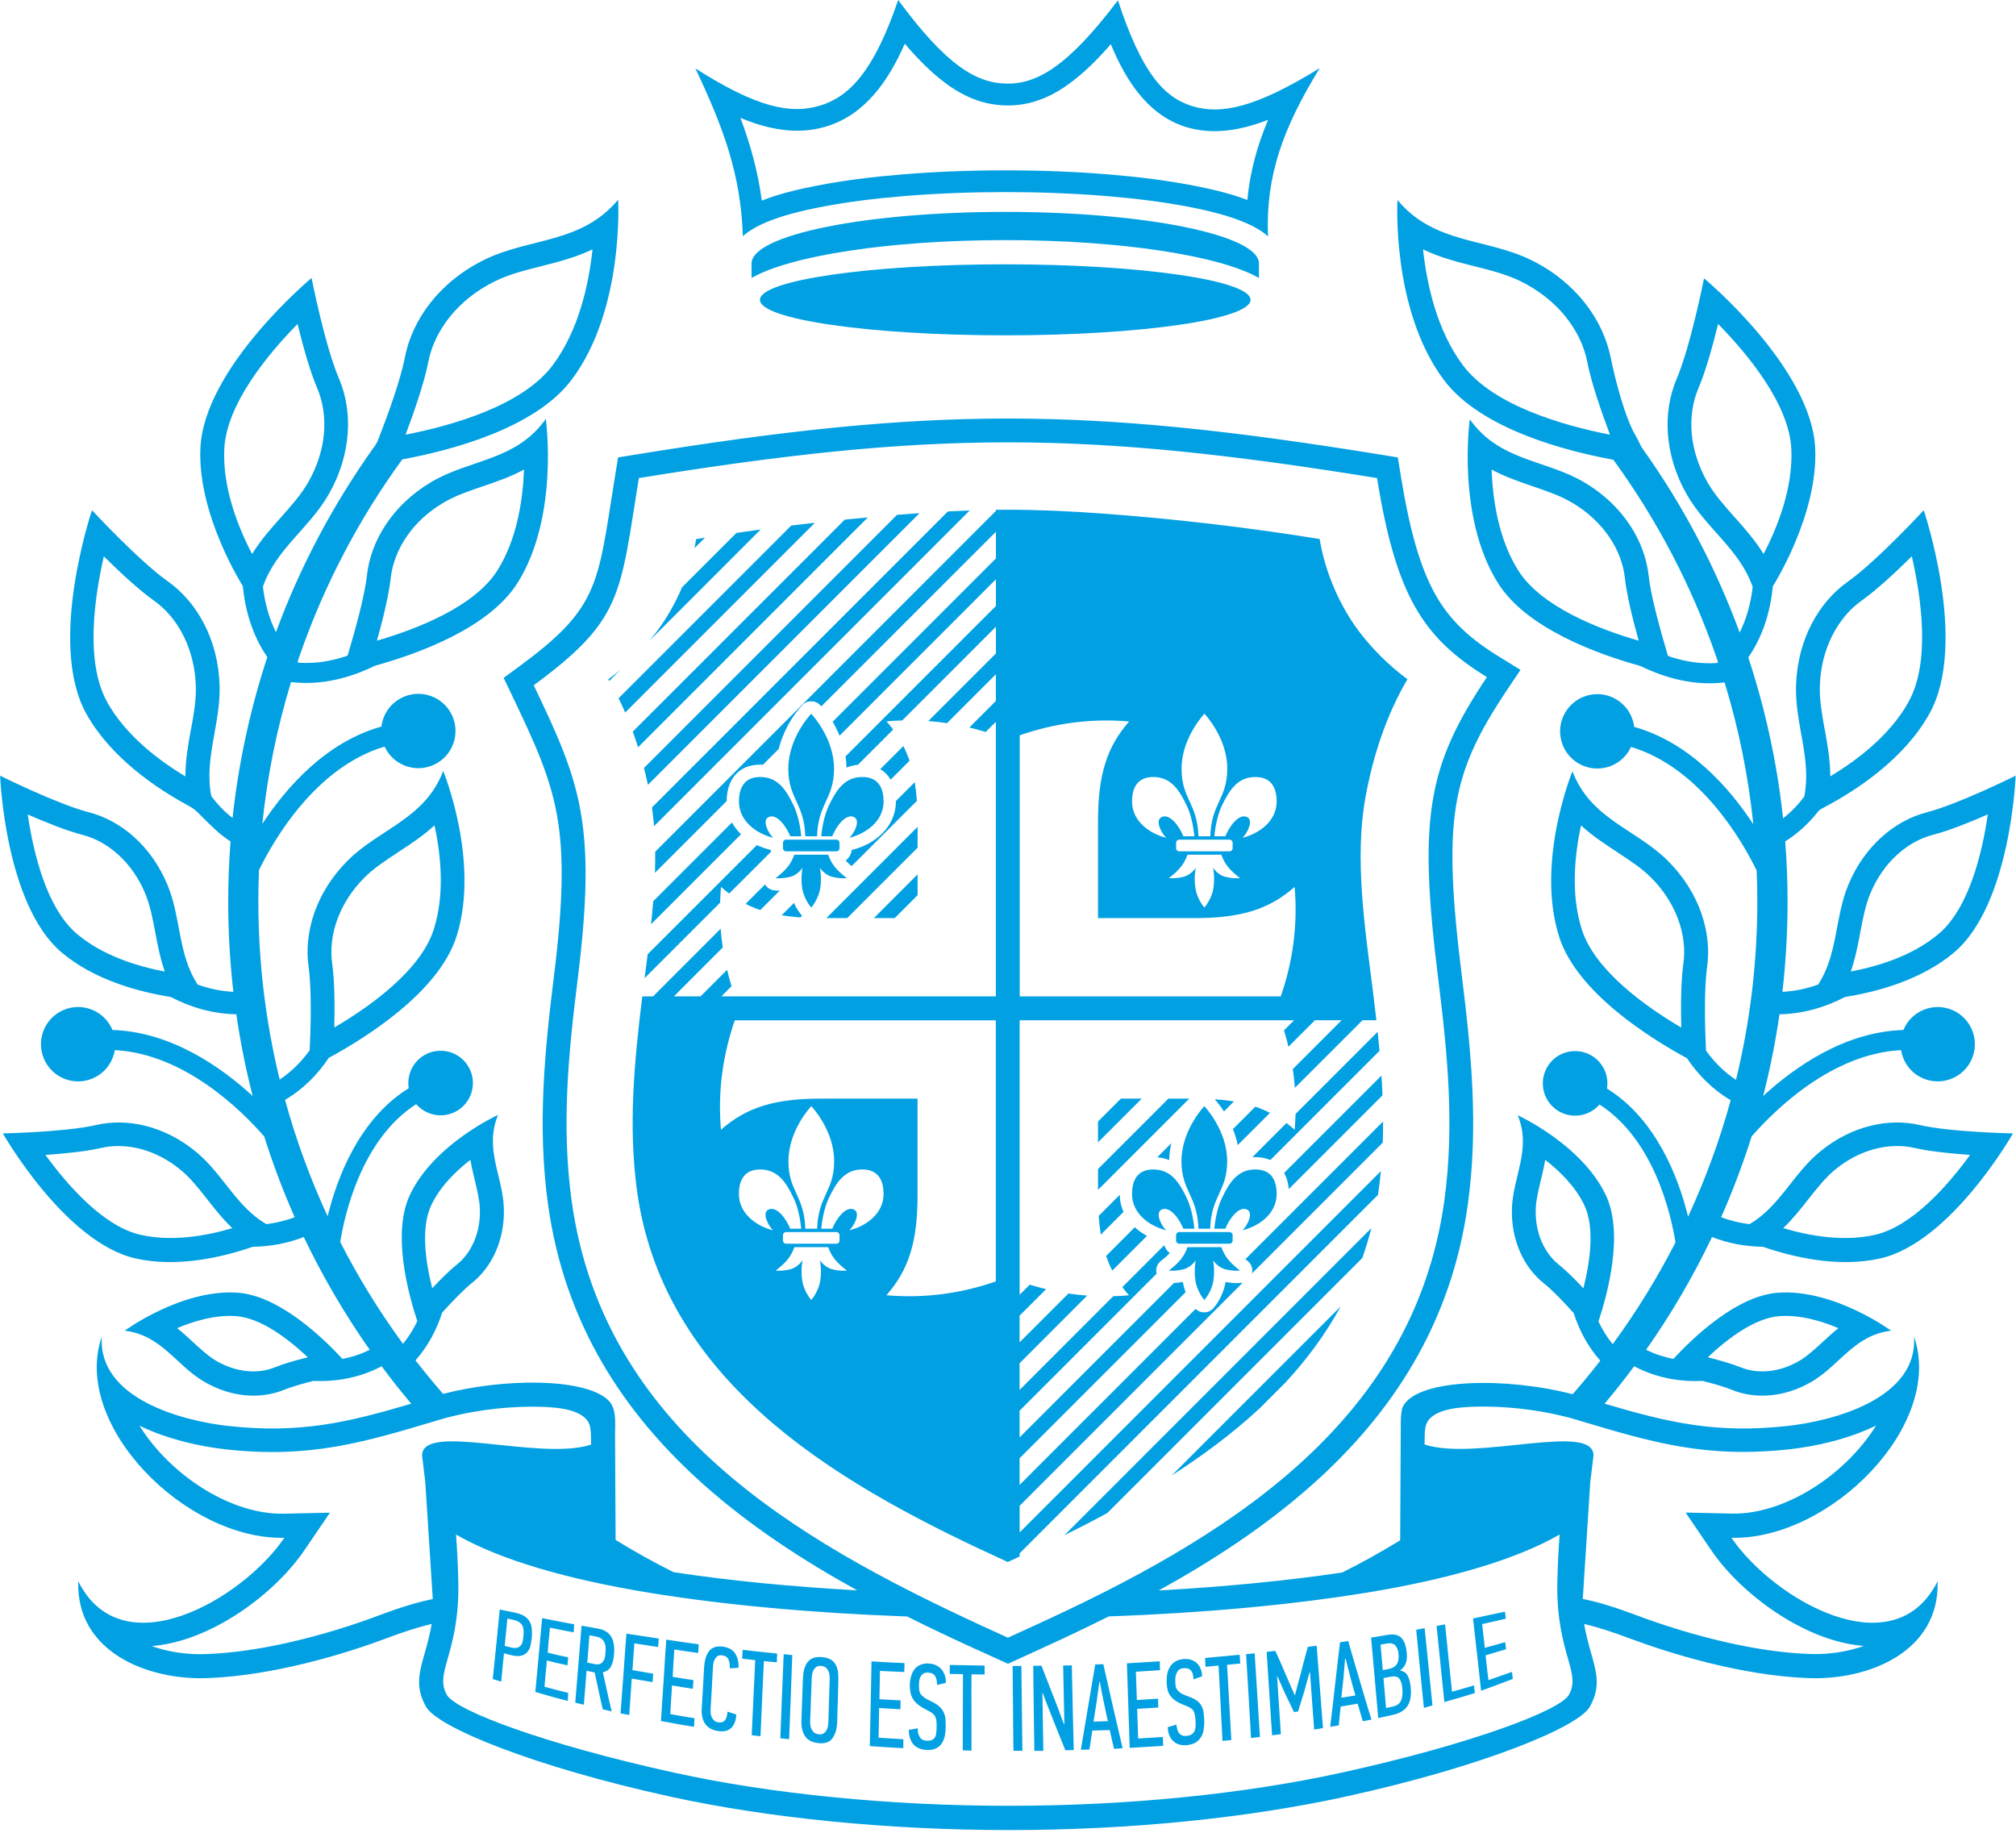 <svg width="430" height="391" viewBox="0 0 430 391" fill="none" xmlns="http://www.w3.org/2000/svg">
<path d="M50.242 280.706C45.873 280.429 41.432 281.729 37.785 283.282C38.989 284.245 40.108 285.28 41.239 286.316C42.792 287.748 44.356 289.193 45.981 290.168C48.16 291.468 50.398 292.191 52.541 292.419C54.731 292.66 56.813 292.371 58.583 291.649C60.508 290.866 63.108 290.12 65.648 289.494C61.435 285.509 55.562 281.043 50.242 280.706ZM47.835 95.828C47.474 104.002 50.687 112.249 53.769 118.172C55.562 115.234 57.8 112.73 60.051 110.202C62.121 107.867 64.216 105.519 65.708 102.919C67.706 99.427 68.789 95.876 69.09 92.517C69.403 88.978 68.873 85.631 67.646 82.766C66.093 79.142 64.601 73.713 63.469 69.102C57.139 75.543 48.256 86.233 47.835 95.828ZM117.907 77.878C123.48 70.414 125.598 60.542 126.381 53.187C122.782 54.92 119.015 55.871 115.223 56.835C111.926 57.665 108.592 58.508 105.619 59.965C101.671 61.891 98.482 64.479 96.099 67.392C93.607 70.438 92.006 73.833 91.356 77.18C90.502 81.574 88.371 87.75 86.506 92.71C96.171 90.832 111.408 86.594 117.907 77.878ZM106.124 121.615C110.289 114.969 111.528 106.602 111.769 100.15C108.893 101.715 105.86 102.75 102.802 103.785C99.938 104.761 97.037 105.748 94.546 107.241C91.224 109.215 88.612 111.695 86.759 114.404C84.821 117.221 83.677 120.29 83.341 123.264C82.931 127.02 81.631 132.245 80.392 136.651C88.793 134.207 101.226 129.44 106.124 121.615ZM30.022 263.382C36.738 264.887 44.007 263.599 49.556 261.949C47.522 260.023 45.825 257.856 44.104 255.677C42.383 253.486 40.649 251.283 38.639 249.61C35.955 247.371 33.055 245.89 30.166 245.107C27.157 244.289 24.208 244.229 21.585 244.843C18.371 245.589 13.773 246.046 9.693 246.335C14.411 252.8 22.066 261.6 30.022 263.382ZM16.409 199.192C21.898 203.827 29.264 206.102 35.149 207.222C34.174 204.441 33.633 201.6 33.091 198.734C32.561 195.941 32.032 193.124 30.985 190.596C29.601 187.262 27.639 184.517 25.388 182.434C23.017 180.243 20.345 178.774 17.673 178.088C14.315 177.221 9.802 175.416 5.914 173.718C7.118 181.868 9.922 193.702 16.409 199.192ZM22.8 149.653C26.76 156.816 33.813 162.161 39.542 165.592C39.542 162.149 40.132 158.838 40.734 155.504H40.758C41.311 152.434 41.865 149.328 41.769 146.318C41.648 142.357 40.697 138.77 39.181 135.7C37.592 132.486 35.39 129.909 32.886 128.14C29.637 125.84 25.52 122 22.15 118.665C20.128 127.465 18.154 141.226 22.812 149.641V149.653H22.8ZM92.512 198.253C94.907 190.765 94.04 182.338 92.68 176.029C90.273 178.257 87.601 180.014 84.893 181.772L84.905 181.784C82.342 183.457 79.766 185.143 77.756 187.153C75.024 189.886 73.122 192.932 71.979 196.026C70.787 199.252 70.426 202.515 70.847 205.476C71.377 209.22 71.413 214.577 71.305 219.152C78.863 214.722 89.707 207.029 92.512 198.253ZM90.032 310.429C90.032 303.23 115.115 311.693 126.068 308.118V308.021C126.044 305.144 126.092 303.724 124.9 302.544C122.77 300.425 118.244 300.028 113.49 300.028C107.027 300.028 99.721 301.015 93.595 302.857C85.495 305.289 78.743 307.311 71.678 308.527C64.492 309.755 57.163 310.116 48.172 309.129C42.984 308.563 35.847 307.058 29.745 304.073C30.792 305.758 32.008 307.395 33.368 308.973C38.11 314.438 44.441 318.929 51.06 321.228C54.226 322.335 57.439 322.913 60.521 322.853L70.378 322.636L64.817 330.799C60.701 336.842 53.431 343.223 45.608 347.135C41.323 349.278 36.81 350.735 32.477 351.072L32.369 351.084C35.318 352.155 38.579 352.709 41.781 352.805C42.527 352.829 43.273 352.829 44.019 352.793C49.7 352.589 55.598 351.662 61.122 350.434C68.825 348.724 75.818 346.425 80.56 344.643C84.953 342.994 88.624 341.814 92.307 341.056L90.719 316.208L90.032 310.429ZM379.663 280.706C374.343 281.043 368.482 285.509 364.257 289.494C366.797 290.132 369.396 290.878 371.322 291.649C373.091 292.371 375.174 292.66 377.364 292.419C379.506 292.191 381.745 291.468 383.924 290.168C385.548 289.193 387.113 287.748 388.666 286.316C389.797 285.28 390.916 284.233 392.12 283.282C388.473 281.729 384.032 280.429 379.663 280.706ZM382.082 95.828C381.661 86.233 372.778 75.543 366.46 69.09C365.328 73.701 363.824 79.142 362.283 82.754C361.056 85.619 360.526 88.966 360.839 92.505C361.14 95.864 362.223 99.415 364.221 102.907C365.701 105.507 367.808 107.854 369.878 110.19C372.128 112.718 374.355 115.234 376.16 118.16C379.242 112.249 382.443 104.002 382.082 95.828ZM312.009 77.878C318.509 86.582 333.746 90.82 343.399 92.71C341.533 87.75 339.403 81.574 338.548 77.18C337.899 73.821 336.298 70.438 333.806 67.392C331.423 64.479 328.234 61.903 324.286 59.965C321.301 58.508 317.979 57.665 314.681 56.835C310.89 55.883 307.135 54.932 303.524 53.187C304.319 60.542 306.437 70.414 312.009 77.878ZM323.793 121.615C328.691 129.44 341.112 134.219 349.525 136.651C348.285 132.233 346.998 127.02 346.576 123.264C346.251 120.278 345.108 117.221 343.158 114.404C341.293 111.695 338.693 109.215 335.371 107.241C332.88 105.76 329.979 104.773 327.114 103.785C324.057 102.738 321.024 101.703 318.148 100.15C318.388 106.602 319.628 114.969 323.793 121.615ZM399.883 263.382C407.839 261.588 415.506 252.8 420.212 246.323C416.132 246.046 411.522 245.577 408.32 244.83C405.696 244.229 402.748 244.289 399.739 245.095C396.85 245.878 393.937 247.359 391.265 249.598C389.255 251.283 387.522 253.486 385.801 255.665C384.092 257.844 382.383 260.011 380.349 261.937C385.897 263.599 393.167 264.899 399.883 263.382ZM413.496 199.192C419.995 193.702 422.799 181.868 423.991 173.706C420.103 175.403 415.602 177.209 412.232 178.076C409.56 178.762 406.888 180.231 404.517 182.422C402.254 184.505 400.304 187.25 398.92 190.584C397.873 193.1 397.344 195.929 396.814 198.722C396.272 201.588 395.731 204.429 394.756 207.21C400.653 206.102 408.019 203.827 413.496 199.192ZM407.117 149.653V149.629C411.775 141.214 409.801 127.465 407.779 118.653C404.409 121.988 400.292 125.816 397.043 128.128C394.539 129.897 392.349 132.474 390.748 135.688C389.219 138.758 388.281 142.345 388.16 146.306C388.064 149.316 388.63 152.422 389.171 155.492H389.195C389.785 158.826 390.387 162.137 390.387 165.58C396.104 162.161 403.157 156.816 407.117 149.653ZM337.393 198.253C340.197 207.029 351.054 214.722 358.6 219.164C358.492 214.589 358.528 209.232 359.058 205.488C359.479 202.527 359.118 199.264 357.926 196.038C356.783 192.944 354.881 189.898 352.149 187.165C350.139 185.155 347.563 183.469 345 181.796L345.012 181.784C342.304 180.014 339.632 178.269 337.225 176.042C335.864 182.338 334.998 190.765 337.393 198.253ZM339.884 310.429L339.186 316.184L337.598 341.032C341.281 341.778 344.952 342.97 349.345 344.619C354.099 346.401 361.08 348.7 368.783 350.41C374.307 351.638 380.204 352.565 385.885 352.769C386.632 352.793 387.378 352.805 388.124 352.781C391.326 352.685 394.587 352.119 397.536 351.06L397.428 351.048C393.083 350.711 388.581 349.254 384.297 347.111C376.461 343.198 369.204 336.818 365.087 330.775L359.527 322.612L369.384 322.829C372.465 322.901 375.667 322.311 378.844 321.204C385.464 318.904 391.807 314.414 396.537 308.948C397.897 307.371 399.125 305.734 400.16 304.049C394.058 307.046 386.933 308.539 381.745 309.105C372.742 310.092 365.424 309.731 358.239 308.503C351.174 307.287 344.422 305.265 336.322 302.833C330.196 300.991 322.89 300.004 316.427 300.004C311.672 300.004 307.147 300.401 305.017 302.52C303.837 303.7 303.885 305.12 303.849 307.997V308.094C314.802 311.705 339.884 303.23 339.884 310.429ZM329.582 247.383C329.329 248.912 328.968 250.404 328.607 251.909C328.113 253.944 327.62 256.002 327.56 257.904C327.488 260.445 327.945 262.768 328.787 264.754C329.654 266.789 330.918 268.462 332.398 269.654C334.011 270.942 335.937 272.857 337.73 274.771C339.15 269.137 340.209 261.817 337.911 257.014C336.021 253.065 332.723 249.815 329.582 247.383ZM209.332 346.714L214.989 349.302L220.645 346.714C260.364 328.559 301.406 304.157 308.062 256.135C310.252 240.256 308.772 224.858 306.798 209.064C302.453 174.308 304.451 163.425 317.149 144.416C303.44 135.989 297.759 126.96 293.715 101.968C230.984 91.807 199.005 91.807 136.262 101.968C132.218 126.96 132.856 132.173 113.839 146.162C123.757 166.88 127.368 175.68 123.191 209.052C121.217 224.834 119.737 240.244 121.927 256.123C128.607 304.542 169.65 328.391 209.332 346.714ZM182.841 339.202C171.226 332.797 160.009 325.466 150.188 316.737C133.193 301.641 120.423 282.451 116.884 256.833C115.741 248.575 115.56 240.448 115.91 232.346C116.271 224.22 117.137 216.359 118.124 208.45C120.146 192.27 120.303 182.169 118.786 173.778C117.282 165.46 114.02 158.357 109.242 148.377L107.424 144.584L110.818 142.092C126.645 130.451 127.428 125.455 130.353 106.807C130.677 104.748 131.014 102.569 131.243 101.197L131.833 97.561L135.468 96.972C167.158 91.831 191.085 89.267 214.989 89.267C238.892 89.267 262.819 91.831 294.509 96.972L298.144 97.561L298.734 101.197C300.648 113.067 302.91 121.049 306.22 126.924C309.374 132.486 313.67 136.326 319.809 140.106L324.31 142.875L321.361 147.281C315.428 156.166 311.997 163.088 310.589 171.684C309.145 180.544 309.723 191.559 311.841 208.474C312.828 216.383 313.694 224.244 314.056 232.37C314.417 240.473 314.224 248.599 313.081 256.857C309.542 282.475 296.772 301.665 279.777 316.762C269.956 325.49 258.751 332.821 247.136 339.226C261.002 338.455 274.301 337.179 286.289 335.397C290.525 333.279 294.642 330.991 298.65 328.523C298.698 319.494 298.746 308.985 298.782 303.254C298.794 302.086 298.89 301.376 298.987 300.871C299.059 300.509 299.023 300.329 299.384 299.739C302.766 294.033 321.229 293.695 335.443 297.367C337.477 295.044 339.439 292.66 341.329 290.216C338.609 287.134 336.803 283.643 335.648 280.044C333.59 277.756 331.146 275.192 329.221 273.651C325.116 270.365 322.288 264.658 322.481 257.796C322.685 250.934 326.717 245.119 323.72 237.872C323.72 237.872 337.321 244.048 342.496 254.871C346.396 263.033 342.893 275.987 340.944 281.849C341.738 283.547 342.737 285.184 343.977 286.701C348.996 279.851 353.473 272.604 357.372 264.983C356.47 259.325 352.919 243.133 341.172 235.573C339.872 237.078 337.935 238.005 335.804 237.956C332.001 237.872 328.98 234.718 329.076 230.914C329.161 227.11 332.314 224.088 336.117 224.184C339.921 224.268 342.942 227.423 342.845 231.227C342.833 231.552 342.809 231.865 342.761 232.178C353.425 238.799 358.095 251.512 360.057 259.494C363.739 251.548 366.797 243.253 369.144 234.658C365.196 232.334 362.151 229.18 359.816 225.701C352.125 221.536 336.394 211.772 332.567 199.83C327.463 183.855 335.383 164.508 335.395 164.508C339.295 174.765 348.984 176.824 355.772 183.626C362.56 190.416 365.136 198.951 364.113 206.235C363.427 211.158 363.655 219.309 363.872 224.076C365.581 226.459 367.687 228.614 370.275 230.324C373.248 218.129 374.824 205.404 374.824 192.294C374.824 190.079 374.776 187.851 374.68 185.648C371.406 178.979 362.488 163.69 347.888 159.308C346.937 161.378 345.096 163.028 342.713 163.654C338.476 164.773 334.143 162.245 333.024 158.008C331.905 153.77 334.432 149.436 338.669 148.316C342.905 147.197 347.238 149.725 348.358 153.963C348.454 154.324 348.526 154.685 348.562 155.034C360.381 158.369 368.819 167.964 373.97 175.801C372.911 165.508 370.853 155.371 367.844 145.548C361.32 146.33 355.17 144.621 349.886 142.044C340.823 139.54 325.574 134.051 319.496 124.347C310.589 110.13 313.502 89.423 313.502 89.423C319.809 98.392 329.714 98.007 337.971 102.907C346.227 107.806 350.837 115.439 351.643 122.758C352.161 127.441 354.243 134.713 355.615 139.372C355.736 139.793 355.651 139.865 356.133 140.034C359.31 141.093 362.716 141.659 366.243 141.418C366.315 141.346 366.387 141.286 366.448 141.214C366.291 140.744 366.135 140.275 365.966 139.805C360.803 124.961 353.461 110.876 344.109 98.055C333.915 96.189 315.765 91.494 307.929 80.984C296.724 65.972 298.072 42.665 298.072 42.665C305.907 52.079 316.884 50.731 326.525 55.438C336.153 60.145 341.931 68.223 343.555 76.277C344.518 81.068 346.673 89.339 348.959 93.071C349.525 93.998 349.766 94.889 350.428 95.804C359.058 107.927 365.978 121.085 371.057 134.917C372.61 131.823 373.452 128.489 373.838 125.202C371.081 117.196 363.956 112.754 359.804 105.507C354.905 96.935 354.64 87.786 357.613 80.828C360.586 73.869 363.463 59.375 363.463 59.363C363.463 59.363 386.415 78.444 387.173 95.671C387.811 109.973 378.074 125.142 378.134 125.046C377.629 130.21 376.136 135.543 372.899 140.226C376.57 151.338 379.061 162.847 380.313 174.537C382.07 173.176 383.575 171.599 384.85 169.89C386.427 161.824 382.84 154.432 383.081 146.258C383.382 136.386 387.944 128.441 394.118 124.071C400.292 119.701 410.318 108.83 410.318 108.83C410.318 108.83 419.911 137.084 411.558 152.181C406.142 161.956 395.827 168.626 389.231 172.117C387.763 172.887 388.112 172.755 387.017 174.031C385.272 176.078 383.201 177.932 380.77 179.461C381.107 183.722 381.276 188.02 381.276 192.318C381.276 198.819 380.903 205.235 380.18 211.544C382.864 211.411 385.416 210.857 387.799 209.991C392.048 203.49 391.302 195.809 394.238 188.718C397.729 180.327 404.252 174.982 410.992 173.249C417.732 171.515 429.925 165.447 429.925 165.447C429.925 165.447 428.914 192.908 416.793 203.153C409.837 209.027 400.353 211.556 393.54 212.639C389.388 214.806 384.706 216.239 379.555 216.335C378.7 222.246 377.533 228.061 376.076 233.755C382.961 227.435 393.588 220.055 405.985 219.682C406.106 219.393 406.238 219.116 406.395 218.827C408.549 215.011 413.375 213.662 417.191 215.805C421.006 217.96 422.354 222.788 420.212 226.604C418.057 230.42 413.231 231.769 409.415 229.626C407.225 228.398 405.853 226.279 405.48 223.98C390.712 224.738 378.592 236.692 373.609 242.387C371.755 248.274 369.577 254.028 367.109 259.614C369.107 260.372 371.129 260.854 373.164 261.095C379.555 257.351 382.359 250.513 388.016 245.782C394.804 240.099 402.856 238.414 409.476 239.955C416.083 241.496 429.359 241.737 429.359 241.737C429.359 241.737 416.132 265.019 401.027 268.414C392.072 270.425 382.407 268.125 376.016 265.922C372.417 265.862 368.746 265.248 365.16 263.84C361.14 272.279 356.422 280.32 351.102 287.893C353.004 288.832 354.953 289.458 356.915 289.843C361.236 285.172 370.576 276.263 379.374 275.71C391.338 274.951 403.361 283.824 403.361 283.824C395.574 284.739 392.457 291.095 386.571 294.61C380.686 298.126 374.319 298.439 369.444 296.452C367.771 295.766 365.473 295.104 363.174 294.538C358.359 294.743 353.34 293.936 348.562 291.408C346.54 294.129 344.434 296.789 342.255 299.39C355.784 303.387 365.918 305.818 381.228 304.145C391.253 303.05 409.115 298.222 408.248 285.076C414.783 303.868 390.411 328.475 369.312 327.994C378.243 341.104 403.903 356.02 413.279 337.263C413.748 352.3 398.571 358.403 385.729 357.922C371.43 357.392 356.061 352.625 347.587 349.447C343.977 348.098 340.907 347.075 337.886 346.377C339.319 354.647 342.4 358.054 339.114 364.001C336.671 368.419 316.065 376.798 287.408 383.107C266.285 387.754 241.046 390.33 215.241 390.33C189.569 390.33 163.945 387.79 142.882 383.179C114.056 376.859 93.306 368.444 90.851 364.001C87.565 358.042 90.646 354.635 92.079 346.377C89.058 347.075 85.976 348.098 82.378 349.447C73.904 352.625 58.547 357.392 44.236 357.922C31.406 358.403 16.217 352.3 16.686 337.263C26.062 356.02 51.722 341.104 60.653 327.994C39.566 328.475 15.182 303.868 21.717 285.076C20.838 298.234 38.712 303.05 48.737 304.145C64.047 305.818 74.181 303.387 87.71 299.39C85.531 296.801 83.425 294.141 81.403 291.408C76.624 293.924 71.618 294.731 66.791 294.538C64.504 295.116 62.206 295.778 60.521 296.452C55.646 298.439 49.291 298.126 43.394 294.61C37.508 291.095 34.379 284.739 26.604 283.824C26.604 283.824 38.627 274.951 50.591 275.71C59.389 276.263 68.729 285.172 73.05 289.843C75.012 289.47 76.962 288.832 78.863 287.893C73.531 280.308 68.825 272.267 64.793 263.84C61.207 265.248 57.536 265.862 53.937 265.922C47.558 268.125 37.881 270.425 28.939 268.414C13.846 265.019 0.606 241.737 0.606 241.737C0.606 241.737 13.87 241.484 20.489 239.955C27.097 238.414 35.149 240.099 41.949 245.782C47.606 250.513 50.41 257.351 56.801 261.095C58.836 260.842 60.87 260.372 62.855 259.614C60.388 254.028 58.21 248.286 56.356 242.387C51.385 236.692 39.253 224.738 24.485 223.98C24.112 226.279 22.74 228.398 20.55 229.626C16.734 231.781 11.896 230.42 9.753 226.604C7.611 222.788 8.959 217.96 12.774 215.805C16.59 213.65 21.428 215.011 23.57 218.827C23.727 219.104 23.859 219.393 23.98 219.682C36.377 220.055 46.992 227.435 53.889 233.755C52.432 228.061 51.265 222.246 50.41 216.335C45.247 216.239 40.565 214.806 36.413 212.639C29.601 211.556 20.116 209.027 13.159 203.153C1.027 192.908 0.028 165.447 0.028 165.447C0.028 165.447 12.221 171.515 18.961 173.249C25.701 174.982 32.224 180.327 35.715 188.718C38.663 195.809 37.905 203.49 42.154 209.991C44.537 210.857 47.077 211.411 49.773 211.544C49.05 205.235 48.677 198.819 48.677 192.318C48.677 188.02 48.846 183.722 49.171 179.461C46.727 177.92 44.826 175.909 42.912 174.019C41.6 172.719 41.564 172.586 39.975 171.72C33.368 168.132 23.595 161.595 18.383 152.181C10.03 137.096 19.623 108.83 19.623 108.83C19.623 108.83 29.625 119.628 35.799 123.998C41.973 128.368 46.535 136.314 46.836 146.186C47.089 154.372 43.49 161.752 45.067 169.818C46.354 171.527 47.847 173.104 49.604 174.464C50.868 162.775 53.359 151.266 57.018 140.154C53.792 135.471 52.3 130.138 51.783 124.973C51.843 125.07 42.106 109.901 42.744 95.599C43.514 78.372 66.454 59.303 66.454 59.291C66.454 59.291 69.319 73.797 72.304 80.755C75.276 87.714 75.012 96.863 70.113 105.435C65.961 112.682 58.836 117.136 56.079 125.13C56.465 128.429 57.307 131.751 58.86 134.845C63.999 120.856 71.064 107.554 79.814 95.298C80.344 94.552 80.464 94.299 80.789 93.456C82.751 88.424 85.423 81.081 86.362 76.205C87.926 68.139 93.751 60.073 103.392 55.366C113.021 50.659 123.998 52.007 131.845 42.593C131.845 42.593 133.193 65.9 121.988 80.912C114.152 91.422 96.002 96.105 85.808 97.983C76.456 110.804 69.114 124.889 63.951 139.733C63.794 140.202 63.626 140.672 63.469 141.141C63.542 141.214 63.602 141.274 63.674 141.346C67.201 141.599 70.607 141.021 73.784 139.962C74.266 139.805 74.181 139.721 74.302 139.299C75.674 134.641 77.756 127.369 78.273 122.686C79.08 115.367 83.69 107.746 91.946 102.834C100.203 97.923 110.096 98.32 116.415 89.351C116.415 89.351 119.316 110.058 110.421 124.275C104.343 133.99 89.094 139.468 80.031 141.972C74.747 144.56 68.597 146.258 62.073 145.475C59.076 155.299 57.018 165.423 55.947 175.729C61.098 167.879 69.523 158.297 81.355 154.962C81.403 154.601 81.463 154.239 81.559 153.89C82.679 149.653 87.011 147.137 91.248 148.244C95.485 149.364 98.012 153.698 96.893 157.935C95.774 162.173 91.441 164.701 87.204 163.581C84.821 162.955 82.98 161.306 82.029 159.236C67.429 163.606 58.511 178.907 55.237 185.576C55.141 187.791 55.104 190.006 55.104 192.221C55.104 205.332 56.681 218.069 59.654 230.252C62.242 228.542 64.336 226.387 66.057 224.004C66.286 219.236 66.514 211.086 65.816 206.162C64.793 198.867 67.369 190.343 74.157 183.554C80.945 176.764 90.634 174.693 94.534 164.436C94.534 164.448 102.465 183.782 97.362 199.758C93.535 211.712 77.804 221.475 70.125 225.629C67.79 229.12 64.745 232.274 60.797 234.586C63.156 243.181 66.201 251.476 69.885 259.421C71.834 251.428 76.504 238.715 87.18 232.106C87.132 231.793 87.096 231.48 87.096 231.155C87.011 227.35 90.02 224.196 93.824 224.112C97.627 224.028 100.78 227.037 100.865 230.842C100.949 234.646 97.94 237.8 94.137 237.884C91.994 237.932 90.069 237.005 88.769 235.501C77.022 243.061 73.471 259.253 72.569 264.911C76.456 272.519 80.945 279.779 85.964 286.629C87.204 285.1 88.203 283.475 89.009 281.777C87.06 275.914 83.557 262.961 87.457 254.799C92.62 243.976 106.221 237.8 106.233 237.8C103.236 245.047 107.268 250.874 107.472 257.724C107.677 264.586 104.837 270.292 100.732 273.579C98.819 275.12 96.363 277.684 94.305 279.971C93.15 283.571 91.344 287.062 88.624 290.144C90.514 292.588 92.476 294.972 94.51 297.295C107.581 293.924 124.226 293.936 129.462 298.391C131.64 300.245 131.171 303.375 131.183 305.939C131.219 311.91 131.267 320.722 131.303 328.451C135.311 330.919 139.44 333.218 143.664 335.325C155.64 337.155 168.951 338.431 182.841 339.202ZM207.213 351.325C202.664 349.242 198.066 347.075 193.493 344.776C173.742 344.065 154.677 342.368 138.308 339.683C121.097 336.854 106.738 332.749 97.266 327.295C97.507 330.486 97.687 333.965 97.76 337.613C97.892 345.281 96.52 350.121 95.436 353.973C94.582 357.007 93.992 359.114 95.292 361.473C97.17 364.88 116.403 372.067 143.736 378.075C164.522 382.649 189.846 385.153 215.229 385.153C240.601 385.153 265.419 382.637 286.205 378.075C313.538 372.067 332.759 364.88 334.649 361.473C335.949 359.114 335.359 357.019 334.492 353.973C333.409 350.121 332.037 345.281 332.169 337.613C332.23 333.965 332.422 330.486 332.663 327.295C323.191 332.737 308.82 336.854 291.621 339.671C275.264 342.356 256.211 344.053 236.485 344.764C231.911 347.051 227.313 349.23 222.764 351.313L217.107 353.901L215.001 354.864L212.894 353.901L207.213 351.325ZM239.084 234.321L234.198 239.208V243.651L243.526 234.321H239.084ZM249.218 234.321L234.198 249.345V253.787L253.66 234.321H249.218ZM238.832 254.847L234.342 259.337C234.438 260.746 234.595 262.07 234.8 263.322L239.638 258.482C239.144 257.375 238.856 256.159 238.832 254.847ZM249.844 243.831L246.835 246.841C247.774 246.913 248.617 247.118 249.387 247.431C249.399 246.263 249.555 245.047 249.844 243.831ZM259.208 234.465L259.148 234.525C259.834 235.284 260.472 236.139 261.062 237.054L263.192 234.923C261.94 234.718 260.616 234.562 259.208 234.465ZM242.045 261.757L235.931 267.872C236.304 268.968 236.737 270.003 237.243 271.003L244.645 263.599C243.694 263.093 242.815 262.479 242.045 261.757ZM267.754 236.042L262.975 240.822C263.421 241.941 263.77 243.085 264.011 244.229L270.883 237.354C269.884 236.861 268.849 236.415 267.754 236.042ZM249.917 314.703L285.952 278.659C282.726 284.57 278.742 289.939 274.205 294.851L268.62 300.437C262.903 305.722 256.56 310.429 249.917 314.703ZM227.06 327.416L292.499 261.949C291.946 264.128 291.296 266.259 290.562 268.33L236.184 322.709C233.163 324.358 230.106 325.923 227.06 327.416ZM150.368 114.68L148.117 116.932C148.25 116.282 148.382 115.631 148.478 114.981C149.116 114.885 149.742 114.777 150.368 114.68ZM162.247 112.935L138.465 136.723C139.03 136.061 139.56 135.387 140.065 134.725C142.136 131.992 143.989 128.754 145.47 125.274L157.072 113.669C158.793 113.416 160.514 113.176 162.247 112.935ZM190.833 195.821H186.391L195.719 186.491V190.933L190.833 195.821ZM180.698 195.821H176.257L195.719 176.355V180.797L180.698 195.821ZM181.649 184.733C181.168 184.336 180.747 183.963 180.373 183.542C181.084 183.012 181.565 182.205 181.673 181.278C181.709 181.266 181.758 181.266 181.794 181.254C186.668 180.05 191.085 176.33 191.085 170.949V170.853L195.105 166.832C195.31 168.084 195.466 169.408 195.563 170.817L181.649 184.733ZM170.709 195.677C169.3 195.58 167.977 195.424 166.725 195.219L169.349 192.595C169.806 193.606 170.396 194.569 171.07 195.315L170.709 195.677ZM189.966 166.29C189.424 165.363 188.69 164.605 187.763 164.051L192.686 159.127C193.192 160.126 193.625 161.162 193.998 162.257L189.966 166.29ZM162.163 194.1C161.068 193.726 160.021 193.293 159.034 192.787L163.174 188.646C163.583 189.344 164.294 189.814 165.148 189.91C165.521 189.946 165.906 189.97 166.316 189.958L162.163 194.1ZM139.066 172.213L202.182 109.082C203.735 108.998 205.276 108.938 206.828 108.878L139.512 176.21C139.391 174.874 139.247 173.537 139.066 172.213ZM137.357 163.798L191.326 109.817C192.469 109.72 193.625 109.636 194.768 109.552L196.128 109.456L138.2 167.398C137.935 166.194 137.658 164.99 137.357 163.798ZM134.974 156.045L180.193 110.828C181.83 110.659 183.467 110.503 185.104 110.359L136.094 159.38C135.745 158.248 135.371 157.141 134.974 156.045ZM131.941 148.93L168.771 112.092C170.456 111.887 172.129 111.683 173.814 111.502L133.349 151.976C132.904 150.941 132.435 149.93 131.941 148.93ZM270.955 247.419L294.245 224.124C294.124 222.776 293.992 221.427 293.847 220.079L276.335 237.595C276.299 238.703 276.239 239.822 276.143 240.954C275.565 240.448 274.987 239.979 274.397 239.533L267.116 246.817C267.332 246.805 267.549 246.793 267.778 246.793C268.993 246.805 270.053 247.022 270.955 247.419ZM274.891 253.619L294.882 233.622C294.822 232.214 294.75 230.805 294.654 229.409L273.904 250.164C274.458 251.163 274.783 252.331 274.891 253.619ZM267.031 271.617L294.931 243.711C294.979 242.206 295.003 240.701 295.003 239.196L265.635 268.571C265.78 268.691 265.936 268.812 266.093 268.932C266.935 269.582 267.284 270.593 267.031 271.617ZM161.441 180.243C162.344 180.676 163.307 181.013 164.282 181.254C164.318 181.266 164.366 181.278 164.402 181.278C164.414 181.411 164.438 181.531 164.462 181.652L155.531 190.584C154.942 190.139 154.364 189.669 153.786 189.164C153.69 190.295 153.63 191.415 153.594 192.522L137.49 208.63C137.706 206.957 137.923 205.259 138.14 203.538L161.441 180.243ZM156.121 175.428C156.627 176.355 157.289 177.197 158.059 177.932L138.874 197.121C139.042 195.496 139.199 193.859 139.331 192.221L156.121 175.428ZM136.996 212.519H139.295L153.714 198.084C153.81 199.433 153.967 200.769 154.159 202.081L143.736 212.507H149.429L155.086 206.848C155.363 208.028 155.676 209.184 156.037 210.34L153.871 212.507H212.413V153.951L210.246 156.118C209.091 155.768 207.923 155.455 206.756 155.166L212.413 149.508V143.814L201.99 154.239C200.666 154.047 199.342 153.89 197.994 153.794L212.425 139.372V133.677L192.445 153.662C191.338 153.686 190.219 153.758 189.087 153.854C189.593 154.432 190.062 155.01 190.508 155.6L182.985 163.124C182.095 163.208 181.288 163.413 180.554 163.714C180.542 162.931 180.47 162.137 180.337 161.342L212.425 129.247V123.553L179.074 156.912C178.652 155.889 178.159 154.878 177.605 153.939L212.425 119.111V113.416L175.186 150.652C175.102 150.556 175.018 150.471 174.933 150.387C174.416 149.857 173.778 149.581 173.044 149.581C172.297 149.581 171.66 149.845 171.154 150.387C168.819 152.807 166.966 156.274 166.087 159.753L162.741 163.1C162.548 163.088 162.356 163.088 162.151 163.088C157.373 163.088 155.014 166.435 154.99 170.865L139.692 186.166C139.74 184.661 139.765 183.156 139.753 181.664L212.425 108.974V108.733H212.461H212.497H212.533H212.569H212.605H212.642C213.424 108.721 214.194 108.721 214.977 108.721C221.717 108.721 228.469 109.046 235.197 109.54C250.446 110.647 266.201 112.489 281.475 114.969C282.642 122.205 285.892 129.416 289.9 134.713C292.584 138.264 296.194 141.924 300.202 144.873C295.701 152.482 292.848 161.258 291.248 170.034C288.865 183.108 291.127 197.88 292.776 210.966C293.053 213.181 293.318 215.384 293.571 217.599H290.622L276.191 232.021C276.094 230.673 275.938 229.337 275.745 228.025L286.168 217.599H280.476L274.819 223.257C274.542 222.077 274.229 220.91 273.868 219.766L276.022 217.611H217.48V276.167L219.634 274.012C220.79 274.361 221.957 274.674 223.125 274.963L217.468 280.621V286.316L227.891 275.89C229.215 276.083 230.539 276.239 231.887 276.336L217.468 290.77V296.464L237.447 276.468C238.555 276.444 239.674 276.372 240.805 276.276C240.3 275.698 239.831 275.12 239.385 274.53L248.328 265.585C248.532 266.259 248.954 266.849 249.507 267.259C248.99 267.848 248.364 268.354 247.63 268.932C246.787 269.594 246.438 270.629 246.703 271.653L217.468 300.895V306.589L250.398 273.651C251.036 273.627 251.698 273.543 252.3 273.422C252.312 273.47 252.312 273.519 252.324 273.567C252.432 274.229 252.625 274.915 252.877 275.613L217.468 311.031V316.725L255.02 279.165C255.513 279.658 256.139 279.911 256.849 279.911C257.619 279.911 258.281 279.61 258.799 279.044C260.075 277.624 261.074 275.433 261.375 273.579C261.387 273.531 261.387 273.483 261.399 273.434C262.482 273.639 263.71 273.735 264.745 273.627C264.853 273.615 264.961 273.591 265.07 273.567L217.48 321.168V326.862L294.521 249.802C294.389 251.211 294.232 252.62 294.028 254.028C293.992 254.305 293.944 254.582 293.908 254.859L217.48 331.304V331.99C216.637 332.376 215.795 332.773 214.952 333.158C181.421 317.821 141.738 296.428 135.877 254.028C133.975 240.099 135.299 226.339 136.996 212.519ZM254.755 178.365C254.598 176.848 254.189 174.031 253.142 171.852C251.626 168.71 249.892 165.724 245.993 165.724C242.093 165.724 241.455 168.782 241.455 170.937C241.455 175.223 245.307 177.835 248.749 178.69C247.798 177.835 246.21 174.91 247.846 174.236C249.64 173.501 251.674 176.475 252.396 178.365H254.755ZM255.622 178.365H256.885H258.149C258.378 171.274 261.772 170.383 261.772 163.955C261.772 157.297 256.897 152.229 256.897 152.229C256.897 152.229 252.023 157.297 252.023 163.955C251.999 170.395 255.393 171.274 255.622 178.365ZM256.885 193.57C256.885 193.57 258.438 191.824 258.811 189.453C259.184 187.069 258.739 185.071 258.739 185.071C258.739 185.071 259.69 186.624 261.423 187.033C263.156 187.454 264.492 187.298 264.492 187.298C262.41 185.672 261.29 184.481 260.508 182.302H256.897H253.287C252.504 184.481 251.385 185.672 249.303 187.298C249.303 187.298 250.627 187.454 252.372 187.033C254.117 186.611 255.056 185.071 255.056 185.071C255.056 185.071 254.598 187.081 254.984 189.453C255.333 191.824 256.885 193.57 256.885 193.57ZM256.885 179.087H251.517C251.156 179.087 250.855 179.388 250.855 179.749V180.917C250.855 181.278 251.156 181.579 251.517 181.579H256.885H262.253C262.614 181.579 262.915 181.278 262.915 180.917V179.749C262.915 179.388 262.614 179.087 262.253 179.087H256.885ZM259.004 178.365H261.363C262.097 176.475 264.131 173.501 265.912 174.236C267.549 174.91 265.948 177.835 265.009 178.69C268.452 177.835 272.303 175.223 272.303 170.937C272.303 168.77 271.665 165.724 267.766 165.724C263.866 165.724 262.133 168.71 260.616 171.852C259.581 174.031 259.16 176.848 259.004 178.365ZM170.901 262.07C170.745 260.553 170.336 257.736 169.288 255.557C167.772 252.415 166.039 249.429 162.139 249.429C158.24 249.429 157.602 252.487 157.602 254.654C157.602 258.94 161.453 261.552 164.895 262.407C163.945 261.552 162.344 258.627 163.993 257.953C165.786 257.218 167.808 260.18 168.542 262.07H170.901ZM171.768 262.07H173.032H174.295C174.524 254.979 177.918 254.088 177.918 247.66C177.918 241.002 173.044 235.934 173.044 235.934C173.044 235.934 168.169 241.002 168.169 247.66C168.157 254.088 171.551 254.979 171.768 262.07ZM173.032 277.275C173.032 277.275 174.584 275.541 174.957 273.158C175.33 270.774 174.885 268.775 174.885 268.775C174.885 268.775 175.836 270.328 177.569 270.738C179.314 271.159 180.638 271.003 180.638 271.003C178.556 269.377 177.425 268.173 176.654 266.007H173.044H169.433C168.651 268.186 167.531 269.377 165.449 271.003C165.449 271.003 166.773 271.159 168.506 270.738C170.251 270.316 171.19 268.775 171.19 268.775C171.19 268.775 170.733 270.786 171.118 273.158C171.479 275.529 173.032 277.275 173.032 277.275ZM173.032 262.78H167.664C167.303 262.78 167.002 263.081 167.002 263.442V264.61C167.002 264.971 167.303 265.272 167.664 265.272H173.032H178.4C178.761 265.272 179.062 264.971 179.062 264.61V263.442C179.062 263.081 178.761 262.78 178.4 262.78H173.032ZM175.162 262.07H177.521C178.255 260.18 180.289 257.206 182.071 257.953C183.707 258.627 182.107 261.552 181.168 262.407C184.61 261.552 188.462 258.94 188.462 254.654C188.462 252.487 187.824 249.429 183.924 249.429C180.024 249.429 178.291 252.415 176.775 255.557C175.728 257.736 175.318 260.553 175.162 262.07ZM170.901 178.365H168.554C167.82 176.475 165.798 173.501 164.005 174.236C162.368 174.91 163.969 177.835 164.907 178.69C161.465 177.835 157.614 175.223 157.614 170.937C157.614 168.77 158.252 165.724 162.151 165.724C166.051 165.724 167.784 168.71 169.3 171.852C170.336 174.031 170.757 176.848 170.901 178.365ZM171.768 178.365C171.539 171.274 168.145 170.383 168.145 163.955C168.145 157.297 173.02 152.229 173.02 152.229C173.02 152.229 177.894 157.297 177.894 163.955C177.894 170.395 174.5 171.274 174.271 178.365H173.008H171.768ZM173.032 193.57C173.032 193.57 171.479 191.824 171.106 189.453C170.733 187.069 171.178 185.071 171.178 185.071C171.178 185.071 170.227 186.624 168.494 187.033C166.761 187.454 165.437 187.298 165.437 187.298C167.519 185.672 168.639 184.481 169.421 182.302H173.032H176.642C177.425 184.481 178.544 185.672 180.626 187.298C180.626 187.298 179.302 187.454 177.557 187.033C175.824 186.611 174.873 185.071 174.873 185.071C174.873 185.071 175.33 187.081 174.945 189.453C174.584 191.824 173.032 193.57 173.032 193.57ZM173.032 179.087H178.4C178.761 179.087 179.062 179.388 179.062 179.749V180.917C179.062 181.278 178.761 181.579 178.4 181.579H173.032H167.664C167.303 181.579 167.002 181.278 167.002 180.917V179.749C167.002 179.388 167.303 179.087 167.664 179.087H173.032ZM175.162 178.365C175.318 176.848 175.728 174.031 176.775 171.852C178.291 168.71 180.024 165.724 183.924 165.724C187.824 165.724 188.462 168.782 188.462 170.937C188.462 175.223 184.61 177.835 181.168 178.69C182.119 177.835 183.719 174.91 182.071 174.236C180.277 173.501 178.243 176.475 177.521 178.365H175.162ZM254.755 262.07C254.598 260.553 254.189 257.736 253.142 255.557C251.626 252.415 249.892 249.429 245.993 249.429C242.093 249.429 241.455 252.487 241.455 254.654C241.455 258.94 245.307 261.552 248.749 262.407C247.798 261.552 246.21 258.627 247.846 257.953C249.64 257.218 251.674 260.18 252.396 262.07H254.755ZM255.622 262.07C255.393 254.979 251.999 254.088 251.999 247.66C251.999 241.002 256.873 235.934 256.873 235.934C256.873 235.934 261.748 241.002 261.748 247.66C261.748 254.1 258.354 254.979 258.125 262.07H256.861H255.622ZM256.885 277.275C256.885 277.275 258.438 275.541 258.811 273.158C259.184 270.774 258.739 268.775 258.739 268.775C258.739 268.775 259.69 270.328 261.423 270.738C263.156 271.159 264.492 271.003 264.492 271.003C262.41 269.377 261.29 268.173 260.508 266.007H256.897H253.287C252.504 268.186 251.385 269.377 249.303 271.003C249.303 271.003 250.627 271.159 252.372 270.738C254.117 270.316 255.056 268.775 255.056 268.775C255.056 268.775 254.598 270.786 254.984 273.158C255.333 275.529 256.885 277.275 256.885 277.275ZM256.885 262.78H262.253C262.614 262.78 262.915 263.081 262.915 263.442V264.61C262.915 264.971 262.614 265.272 262.253 265.272H256.885H251.517C251.156 265.272 250.855 264.971 250.855 264.61V263.442C250.855 263.081 251.156 262.78 251.517 262.78H256.885ZM259.004 262.07C259.16 260.553 259.569 257.736 260.616 255.557C262.133 252.415 263.866 249.429 267.766 249.429C271.665 249.429 272.303 252.487 272.303 254.654C272.303 258.94 268.452 261.552 265.009 262.407C265.96 261.552 267.549 258.627 265.912 257.953C264.119 257.218 262.085 260.18 261.363 262.07H259.004ZM129.751 144.897C130.629 144.247 131.496 143.573 132.326 142.863L129.943 145.247L129.751 144.897ZM315.909 360.618C315.608 358.054 315.331 355.478 315.055 352.914C314.778 350.349 314.465 347.773 314.188 345.197C316.475 344.715 318.713 344.234 321 343.752C321.06 344.258 321.133 344.764 321.169 345.257C319.496 345.642 317.823 346.028 316.138 346.401C316.246 347.243 316.318 348.098 316.415 348.941C316.511 349.784 316.631 350.626 316.691 351.469C318.148 351.06 319.58 350.662 321.048 350.253C321.109 350.759 321.181 351.264 321.217 351.77C319.761 352.203 318.316 352.625 316.86 353.058C316.968 353.949 317.064 354.828 317.161 355.707C317.257 356.586 317.353 357.476 317.486 358.355C319.135 357.777 320.82 357.187 322.493 356.598C322.541 357.103 322.601 357.609 322.673 358.102C320.435 358.957 318.172 359.788 315.909 360.618ZM308.074 363.026C307.797 360.329 307.532 357.621 307.243 354.924C306.966 352.228 306.678 349.519 306.413 346.81C307.003 346.702 307.604 346.593 308.218 346.461C308.483 348.857 308.724 351.252 308.952 353.648C309.193 356.044 309.458 358.439 309.711 360.823C311.251 360.39 312.828 359.956 314.393 359.475C314.441 360.029 314.501 360.57 314.573 361.112C312.407 361.786 310.252 362.412 308.074 363.026ZM303.705 364.266C303.428 361.485 303.163 358.704 302.874 355.935C302.597 353.154 302.333 350.374 302.068 347.605C302.658 347.496 303.259 347.388 303.873 347.268C304.138 350.012 304.427 352.757 304.704 355.514C304.981 358.259 305.269 361.004 305.534 363.749C304.92 363.917 304.306 364.098 303.705 364.266ZM298.301 352.793C298.228 351.927 297.976 351.301 297.566 350.903C297.157 350.518 296.543 350.386 295.701 350.554C295.292 350.638 294.846 350.711 294.461 350.783C294.521 351.686 294.63 352.601 294.702 353.504C294.774 354.407 294.858 355.309 294.943 356.224C295.352 356.152 295.749 356.068 296.182 355.984C297.025 355.815 297.591 355.454 297.964 354.912C298.265 354.37 298.373 353.672 298.301 352.793ZM299.107 360.029C299.023 359.114 298.794 358.427 298.433 358.006C298.06 357.561 297.386 357.452 296.435 357.645C295.978 357.741 295.544 357.825 295.087 357.91C295.195 358.969 295.256 360.041 295.364 361.112C295.472 362.171 295.556 363.243 295.641 364.302C296.122 364.206 296.579 364.098 297.073 363.989C297.59 363.881 297.976 363.7 298.289 363.436C298.602 363.183 298.782 362.87 298.902 362.533C299.023 362.171 299.107 361.798 299.119 361.365C299.143 360.944 299.155 360.498 299.107 360.029ZM298.698 356.357C299.42 356.441 299.95 356.802 300.262 357.428C300.599 358.066 300.804 358.873 300.888 359.848C301.057 361.582 300.84 362.918 300.214 363.857C299.576 364.796 298.577 365.422 297.121 365.747C296.062 365.988 295.015 366.216 293.968 366.445C293.703 363.58 293.45 360.715 293.209 357.862C292.969 354.996 292.704 352.143 292.451 349.266C293.607 349.097 294.714 348.929 295.869 348.712C297.241 348.459 298.252 348.664 298.914 349.338C299.552 350 299.901 351.048 300.046 352.468C300.142 353.359 300.082 354.093 299.889 354.647C299.697 355.225 299.3 355.755 298.698 356.248C298.698 356.297 298.698 356.333 298.698 356.357ZM286.903 353.744C286.77 355.129 286.662 356.513 286.554 357.898C286.397 359.294 286.253 360.703 286.096 362.111C287.095 361.943 288.082 361.774 289.105 361.618C288.708 360.293 288.347 358.957 287.998 357.633C287.649 356.333 287.324 355.033 286.999 353.732C286.951 353.732 286.927 353.732 286.903 353.744ZM290.67 367.119C290.297 365.879 289.936 364.627 289.587 363.375C288.371 363.58 287.167 363.785 285.952 363.989C285.795 365.326 285.675 366.662 285.555 367.998C284.929 368.107 284.339 368.215 283.725 368.311C284.074 365.302 284.447 362.28 284.772 359.27C285.097 356.272 285.47 353.263 285.819 350.277C286.409 350.193 286.975 350.097 287.565 350.012C288.347 352.817 289.189 355.622 290.02 358.427C290.85 361.22 291.657 364.013 292.523 366.77C291.885 366.903 291.272 367.011 290.67 367.119ZM279.308 356.706C278.959 357.982 278.61 359.258 278.261 360.534C277.804 362.039 277.322 363.544 276.865 365.049C276.588 365.085 276.275 365.121 275.998 365.157C275.348 363.797 274.674 362.436 274.036 361.064C273.519 359.896 272.989 358.728 272.472 357.561C272.424 357.561 272.412 357.573 272.387 357.573C272.544 359.631 272.664 361.678 272.797 363.724C272.929 365.771 273.061 367.83 273.206 369.876C272.592 369.96 271.942 370.045 271.328 370.117C271.136 367.155 270.931 364.194 270.739 361.232C270.558 358.271 270.365 355.309 270.173 352.336C270.787 352.252 271.437 352.179 272.026 352.107C272.424 352.998 272.833 353.877 273.206 354.756C273.579 355.634 273.964 356.525 274.337 357.392C274.963 358.777 275.529 360.161 276.143 361.533C276.167 361.533 276.203 361.521 276.227 361.521C276.624 359.98 277.009 358.415 277.467 356.874C277.683 355.935 277.948 354.996 278.189 354.069C278.429 353.142 278.694 352.191 278.947 351.252C279.561 351.168 280.211 351.096 280.837 351.012C281.077 353.949 281.294 356.874 281.511 359.8C281.727 362.725 281.944 365.651 282.185 368.576C281.559 368.684 280.921 368.793 280.307 368.901C280.151 366.867 280.006 364.82 279.85 362.785C279.693 360.751 279.549 358.704 279.416 356.67C279.392 356.694 279.356 356.694 279.308 356.706ZM266.839 370.707C266.67 367.721 266.49 364.736 266.321 361.762C266.153 358.777 265.948 355.803 265.78 352.817C266.37 352.757 266.995 352.697 267.609 352.637C267.802 355.61 267.994 358.584 268.175 361.557C268.355 364.531 268.548 367.505 268.741 370.466C268.103 370.55 267.453 370.635 266.839 370.707ZM261.724 355.081C261.88 357.765 262.025 360.438 262.181 363.11C262.338 365.783 262.482 368.456 262.638 371.128C261.988 371.188 261.351 371.249 260.749 371.309C260.592 368.636 260.484 365.952 260.34 363.279C260.183 360.606 260.039 357.934 259.906 355.249C258.943 355.333 258.041 355.418 257.126 355.502C257.102 354.876 257.066 354.25 257.042 353.624C259.473 353.383 261.94 353.154 264.42 352.938C264.444 353.564 264.48 354.19 264.528 354.816C263.553 354.912 262.638 354.996 261.724 355.081ZM256.849 366.758C256.897 367.529 256.837 368.239 256.741 368.865C256.645 369.503 256.464 370.057 256.151 370.526C255.874 370.996 255.477 371.381 254.996 371.67C254.49 371.959 253.888 372.139 253.166 372.212C252.492 372.272 251.927 372.224 251.385 372.043C250.879 371.875 250.494 371.598 250.145 371.249C249.796 370.899 249.543 370.478 249.363 369.985C249.182 369.503 249.098 368.961 249.086 368.371C249.7 368.203 250.326 368.022 250.94 367.842C250.94 368.191 251.012 368.504 251.096 368.805C251.168 369.106 251.289 369.371 251.445 369.599C251.614 369.84 251.83 370.009 252.095 370.129C252.36 370.249 252.685 370.285 253.058 370.249C253.563 370.201 253.924 370.081 254.189 369.9C254.466 369.708 254.683 369.467 254.803 369.178C254.923 368.889 255.008 368.54 255.02 368.155C255.032 367.781 255.008 367.372 254.996 366.963C254.984 366.433 254.911 366.012 254.827 365.663C254.743 365.338 254.683 365.037 254.502 364.808C254.31 364.567 254.081 364.375 253.78 364.206C253.491 364.037 253.106 363.869 252.589 363.676C251.806 363.375 251.168 363.062 250.675 362.701C250.217 362.376 249.82 361.991 249.568 361.606C249.303 361.208 249.122 360.787 249.026 360.342C248.93 359.884 248.845 359.378 248.833 358.837C248.821 358.151 248.857 357.512 248.99 356.923C249.122 356.333 249.339 355.803 249.64 355.37C249.953 354.912 250.338 354.575 250.819 354.31C251.301 354.045 251.866 353.889 252.492 353.853C253.214 353.805 253.804 353.889 254.298 354.106C254.803 354.31 255.188 354.587 255.489 354.948C255.814 355.297 256.019 355.719 256.163 356.164C256.308 356.622 256.404 357.067 256.428 357.512C255.814 357.741 255.188 357.982 254.574 358.199C254.55 357.392 254.394 356.766 254.069 356.357C253.732 355.923 253.214 355.755 252.456 355.803C252.059 355.827 251.734 355.935 251.493 356.128C251.253 356.321 251.096 356.561 250.976 356.826C250.843 357.103 250.747 357.404 250.711 357.741C250.675 358.078 250.675 358.391 250.687 358.704C250.699 359.09 250.723 359.415 250.771 359.704C250.831 359.992 250.952 360.245 251.144 360.486C251.337 360.727 251.602 360.956 251.927 361.172C252.3 361.389 252.793 361.606 253.407 361.81C254.129 362.063 254.731 362.34 255.152 362.641C255.609 362.93 255.934 363.279 256.175 363.676C256.416 364.062 256.584 364.519 256.681 365.025C256.741 365.518 256.813 366.096 256.849 366.758ZM240.962 372.802C240.854 369.792 240.745 366.794 240.661 363.785C240.577 360.775 240.468 357.777 240.36 354.768C242.683 354.635 245.042 354.491 247.365 354.334C247.389 354.96 247.413 355.598 247.425 356.224C245.704 356.345 243.983 356.441 242.274 356.561C242.322 357.573 242.346 358.572 242.382 359.583C242.418 360.594 242.466 361.594 242.49 362.593C243.995 362.496 245.487 362.412 246.992 362.304C247.016 362.93 247.052 363.568 247.052 364.194C245.548 364.29 244.055 364.387 242.551 364.483C242.599 365.542 242.623 366.59 242.659 367.649C242.695 368.696 242.719 369.744 242.767 370.803C244.537 370.695 246.27 370.586 248.039 370.478C248.039 371.104 248.087 371.742 248.099 372.368C245.728 372.513 243.357 372.645 240.962 372.802ZM234.499 358.704C234.282 360.113 234.101 361.533 233.909 362.942C233.692 364.362 233.452 365.783 233.235 367.204C234.234 367.167 235.257 367.131 236.304 367.107C235.979 365.687 235.678 364.266 235.389 362.846C235.088 361.461 234.824 360.077 234.583 358.704C234.547 358.692 234.523 358.704 234.499 358.704ZM237.616 373.006C237.291 371.67 236.99 370.334 236.701 368.997C235.462 369.034 234.222 369.07 232.982 369.106C232.79 370.454 232.573 371.802 232.368 373.151C231.754 373.163 231.153 373.187 230.539 373.199C231.044 370.165 231.562 367.143 232.067 364.11C232.573 361.076 233.09 358.042 233.608 355.008C234.15 354.984 234.739 354.96 235.329 354.948C236.003 357.946 236.689 360.943 237.375 363.941C238.061 366.927 238.747 369.912 239.445 372.886C238.832 372.922 238.218 372.97 237.616 373.006ZM222.342 361.016C222.367 363.086 222.403 365.157 222.427 367.228C222.451 369.298 222.487 371.369 222.535 373.44C221.885 373.44 221.247 373.428 220.621 373.428C220.561 370.406 220.537 367.384 220.489 364.362C220.441 361.341 220.405 358.307 220.381 355.285C220.946 355.285 221.536 355.273 222.138 355.273C222.728 356.802 223.317 358.331 223.919 359.86C224.509 361.377 225.111 362.906 225.7 364.423C226.074 365.518 226.507 366.602 226.916 367.697C226.94 367.685 226.988 367.685 227.024 367.673C226.964 365.602 226.94 363.532 226.892 361.461C226.844 359.391 226.808 357.32 226.76 355.249C227.373 355.237 227.975 355.225 228.613 355.201C228.673 358.211 228.733 361.22 228.806 364.23C228.878 367.24 228.938 370.249 229.022 373.259C228.433 373.271 227.831 373.295 227.241 373.307C226.627 371.814 226.013 370.31 225.412 368.805C224.81 367.312 224.232 365.795 223.63 364.29C223.173 363.195 222.788 362.111 222.391 361.028C222.379 361.016 222.354 361.016 222.342 361.016ZM216.156 373.416C216.108 370.406 216.096 367.384 216.072 364.375C216.048 361.365 215.988 358.343 215.988 355.333C216.601 355.333 217.227 355.321 217.853 355.321C217.877 358.343 217.925 361.353 217.961 364.375C217.998 367.396 218.022 370.406 218.07 373.428C217.42 373.416 216.794 373.416 216.156 373.416ZM207.213 357.115C207.189 359.824 207.201 362.533 207.213 365.253C207.225 367.962 207.189 370.671 207.213 373.391C206.588 373.367 205.974 373.355 205.348 373.319C205.348 370.611 205.372 367.902 205.372 365.205C205.372 362.496 205.372 359.788 205.396 357.079C204.457 357.055 203.518 357.043 202.568 357.019C202.592 356.381 202.568 355.755 202.592 355.117C205.071 355.165 207.514 355.213 210.006 355.249C210.006 355.887 210.006 356.513 210.006 357.151C209.067 357.151 208.128 357.127 207.213 357.115ZM201.713 368.263C201.701 369.046 201.629 369.744 201.496 370.358C201.352 370.984 201.123 371.501 200.798 371.947C200.473 372.38 200.076 372.717 199.559 372.946C199.077 373.175 198.475 373.271 197.705 373.247C197.055 373.223 196.465 373.091 195.984 372.874C195.442 372.633 195.057 372.356 194.744 371.959C194.431 371.586 194.215 371.116 194.07 370.623C193.914 370.105 193.83 369.563 193.83 368.973C194.479 368.865 195.093 368.745 195.743 368.624C195.743 368.973 195.767 369.298 195.827 369.599C195.888 369.912 196.008 370.177 196.152 370.43C196.297 370.683 196.477 370.887 196.742 371.032C197.019 371.188 197.356 371.261 197.717 371.273C198.199 371.285 198.596 371.225 198.873 371.068C199.137 370.912 199.354 370.695 199.498 370.418C199.643 370.141 199.679 369.804 199.715 369.419C199.763 369.046 199.775 368.636 199.775 368.227C199.787 367.685 199.763 367.252 199.715 366.915C199.667 366.578 199.559 366.277 199.414 366.024C199.282 365.771 199.053 365.53 198.764 365.338C198.463 365.133 198.066 364.904 197.585 364.663C196.802 364.266 196.189 363.881 195.719 363.484C195.262 363.098 194.913 362.689 194.672 362.268C194.431 361.846 194.275 361.401 194.191 360.944C194.106 360.474 194.058 359.968 194.058 359.403C194.058 358.704 194.179 358.078 194.347 357.5C194.504 356.935 194.744 356.429 195.069 356.02C195.394 355.61 195.827 355.297 196.333 355.081C196.814 354.864 197.38 354.78 198.03 354.804C198.752 354.84 199.342 354.984 199.799 355.249C200.281 355.514 200.666 355.851 200.979 356.248C201.244 356.646 201.46 357.079 201.593 357.549C201.725 358.018 201.761 358.476 201.749 358.933C201.111 359.09 200.485 359.234 199.859 359.378C199.884 358.572 199.727 357.934 199.45 357.476C199.173 357.019 198.668 356.778 197.922 356.742C197.512 356.718 197.2 356.79 196.947 356.959C196.706 357.115 196.501 357.332 196.357 357.597C196.213 357.862 196.116 358.163 196.068 358.488C196.02 358.825 196.008 359.138 196.008 359.451C196.008 359.836 196.008 360.173 196.056 360.45C196.104 360.739 196.164 361.016 196.357 361.269C196.526 361.533 196.766 361.786 197.115 362.039C197.464 362.292 197.922 362.569 198.536 362.846C199.258 363.183 199.835 363.532 200.257 363.893C200.666 364.242 200.991 364.639 201.195 365.061C201.412 365.482 201.593 365.952 201.653 366.481C201.689 367.011 201.713 367.601 201.713 368.263ZM185.525 372.416C185.585 369.407 185.657 366.397 185.717 363.387C185.778 360.378 185.826 357.368 185.886 354.358C188.221 354.515 190.568 354.611 192.915 354.719C192.915 355.358 192.915 355.984 192.867 356.622C191.121 356.537 189.388 356.453 187.691 356.381C187.667 357.392 187.643 358.403 187.631 359.403C187.607 360.414 187.607 361.413 187.583 362.424C189.063 362.509 190.592 362.593 192.084 362.665C192.084 363.303 192.084 363.941 192.06 364.567C190.532 364.483 189.039 364.399 187.511 364.302C187.487 365.362 187.487 366.409 187.463 367.468C187.438 368.516 187.402 369.575 187.402 370.635C189.148 370.743 190.905 370.863 192.674 370.96C192.674 371.598 192.674 372.224 192.674 372.862C190.279 372.741 187.896 372.585 185.525 372.416ZM176.967 358.259C176.979 357.946 176.955 357.621 176.919 357.296C176.883 356.971 176.811 356.67 176.678 356.381C176.558 356.116 176.39 355.875 176.137 355.671C175.896 355.478 175.571 355.358 175.114 355.321C174.632 355.285 174.307 355.382 174.031 355.61C173.742 355.827 173.561 356.104 173.417 356.441C173.272 356.778 173.224 357.139 173.176 357.512C173.128 357.898 173.128 358.211 173.116 358.476C173.044 359.92 173.032 361.377 172.959 362.834C172.899 364.278 172.875 365.735 172.803 367.18C172.791 367.432 172.815 367.721 172.851 368.01C172.887 368.311 172.983 368.6 173.116 368.865C173.272 369.142 173.441 369.371 173.682 369.563C173.922 369.756 174.247 369.864 174.644 369.9C175.054 369.936 175.379 369.888 175.619 369.744C175.872 369.587 176.065 369.395 176.233 369.142C176.402 368.877 176.522 368.588 176.582 368.251C176.642 367.902 176.678 367.553 176.69 367.192C176.739 365.711 176.775 364.218 176.823 362.725C176.859 361.232 176.919 359.752 176.967 358.259ZM178.58 367.071C178.544 368.684 178.183 369.888 177.557 370.743C176.967 371.562 175.992 371.935 174.596 371.79C173.224 371.646 172.249 371.14 171.696 370.273C171.142 369.395 170.877 368.299 170.937 366.987C170.998 365.506 171.058 364.037 171.094 362.557C171.13 361.088 171.202 359.607 171.25 358.126C171.274 357.488 171.335 356.874 171.467 356.285C171.599 355.695 171.804 355.177 172.093 354.732C172.382 354.286 172.767 353.949 173.272 353.708C173.754 353.467 174.428 353.383 175.21 353.431C176.016 353.492 176.654 353.66 177.172 353.949C177.653 354.226 178.002 354.611 178.255 355.081C178.52 355.55 178.688 356.092 178.761 356.706C178.821 357.32 178.821 357.994 178.809 358.716C178.785 360.113 178.737 361.509 178.7 362.894C178.64 364.278 178.604 365.687 178.58 367.071ZM166.436 370.755C166.544 367.769 166.665 364.772 166.785 361.786C166.905 358.801 167.026 355.815 167.158 352.817C167.724 352.878 168.374 352.938 168.988 352.998C168.879 355.996 168.783 358.981 168.663 361.979C168.542 364.964 168.422 367.962 168.314 370.948C167.676 370.887 167.05 370.815 166.436 370.755ZM162.934 354.286C162.801 356.959 162.669 359.631 162.56 362.292C162.452 364.964 162.32 367.637 162.211 370.31C161.573 370.249 160.948 370.177 160.334 370.081C160.442 367.42 160.587 364.76 160.707 362.087C160.827 359.427 160.948 356.754 161.08 354.094C160.117 353.985 159.214 353.865 158.3 353.756C158.324 353.13 158.36 352.516 158.408 351.89C160.851 352.191 163.283 352.432 165.762 352.685C165.714 353.311 165.714 353.937 165.702 354.563C164.739 354.467 163.824 354.37 162.934 354.286ZM154.135 351.204C155.399 351.361 156.278 351.854 156.807 352.673C157.349 353.504 157.566 354.515 157.529 355.719C156.892 355.755 156.266 355.791 155.652 355.839C155.7 355.057 155.604 354.419 155.375 353.925C155.134 353.431 154.677 353.142 154.027 353.058C153.63 353.01 153.305 353.058 153.064 353.215C152.823 353.371 152.655 353.576 152.498 353.841C152.342 354.106 152.222 354.394 152.173 354.732C152.113 355.069 152.077 355.382 152.065 355.683C151.969 357.163 151.897 358.656 151.824 360.137C151.752 361.618 151.656 363.11 151.56 364.591C151.548 364.844 151.56 365.121 151.584 365.422C151.608 365.723 151.704 366 151.824 366.277C151.945 366.541 152.113 366.77 152.342 366.975C152.547 367.167 152.848 367.312 153.233 367.36C153.834 367.444 154.292 367.3 154.605 366.939C154.93 366.566 155.11 365.952 155.17 365.061C155.808 365.265 156.41 365.482 157.06 365.687C156.976 366.963 156.603 367.926 155.977 368.54C155.315 369.178 154.412 369.395 153.197 369.214C151.933 369.033 151.018 368.528 150.428 367.697C149.839 366.867 149.598 365.771 149.67 364.423C149.754 362.966 149.839 361.521 149.935 360.065C150.019 358.62 150.079 357.163 150.176 355.707C150.212 355.081 150.284 354.479 150.44 353.889C150.585 353.311 150.813 352.793 151.09 352.36C151.367 351.927 151.764 351.601 152.27 351.373C152.763 351.18 153.401 351.108 154.135 351.204ZM140.98 367.071C141.149 364.182 141.353 361.293 141.546 358.391C141.738 355.502 141.895 352.601 142.112 349.711C144.398 350.061 146.721 350.41 149.032 350.711C148.984 351.325 148.948 351.939 148.924 352.553C147.203 352.336 145.506 352.071 143.833 351.818C143.76 352.793 143.7 353.768 143.64 354.732C143.58 355.707 143.532 356.682 143.472 357.645C144.928 357.886 146.432 358.139 147.913 358.355C147.865 358.969 147.829 359.583 147.78 360.197C146.3 359.98 144.796 359.728 143.339 359.475C143.279 360.486 143.195 361.509 143.147 362.533C143.098 363.544 143.014 364.567 142.978 365.59C144.675 365.903 146.396 366.216 148.129 366.469C148.081 367.083 148.069 367.697 148.021 368.311C145.674 367.95 143.327 367.505 140.98 367.071ZM132.362 365.446C132.555 362.617 132.784 359.776 132.988 356.947C133.193 354.118 133.386 351.276 133.614 348.435C135.901 348.784 138.224 349.134 140.511 349.483C140.463 350.085 140.427 350.687 140.378 351.288C138.657 351.024 136.984 350.759 135.311 350.506C135.251 351.457 135.155 352.42 135.095 353.371C135.034 354.322 134.962 355.273 134.902 356.224C136.358 356.465 137.839 356.718 139.319 356.971C139.259 357.573 139.235 358.175 139.187 358.777C137.682 358.524 136.226 358.259 134.746 358.018C134.661 359.318 134.565 360.618 134.481 361.907C134.397 363.207 134.288 364.507 134.216 365.795C133.578 365.675 132.964 365.554 132.362 365.446ZM129.137 352.48C129.173 352.035 129.185 351.614 129.161 351.24C129.125 350.855 129.029 350.518 128.86 350.217C128.704 349.928 128.511 349.675 128.222 349.471C127.921 349.266 127.572 349.134 127.115 349.049C126.658 348.965 126.176 348.881 125.719 348.784C125.659 349.76 125.574 350.735 125.502 351.698C125.43 352.661 125.334 353.636 125.261 354.611C125.767 354.72 126.284 354.816 126.802 354.924C127.211 355.008 127.56 355.008 127.825 354.936C128.126 354.852 128.379 354.695 128.547 354.479C128.728 354.25 128.896 353.973 128.98 353.636C129.077 353.299 129.101 352.914 129.137 352.48ZM128.571 364.567C128.27 363.255 127.945 361.931 127.681 360.618C127.416 359.318 127.115 358.006 126.826 356.718C126.236 356.598 125.671 356.465 125.105 356.345C125.021 357.561 124.924 358.764 124.828 359.968C124.72 361.172 124.611 362.388 124.527 363.592C123.913 363.448 123.287 363.291 122.698 363.159C122.914 360.426 123.143 357.681 123.372 354.948C123.6 352.215 123.805 349.471 124.046 346.738C125.225 346.943 126.369 347.159 127.572 347.364C128.86 347.593 129.787 348.158 130.34 349.049C130.906 349.952 131.111 351.216 130.966 352.829C130.882 353.805 130.726 354.635 130.377 355.321C130.052 356.008 129.438 356.465 128.595 356.694C128.896 358.078 129.197 359.451 129.51 360.835C129.823 362.22 130.124 363.616 130.473 365.025C129.811 364.868 129.185 364.712 128.571 364.567ZM114.188 360.871C114.429 358.247 114.658 355.622 114.911 352.998C115.163 350.374 115.368 347.749 115.633 345.125C117.919 345.582 120.206 346.052 122.469 346.449C122.421 347.027 122.385 347.593 122.361 348.158C120.664 347.845 118.991 347.508 117.306 347.159C117.221 348.05 117.149 348.941 117.041 349.82C116.945 350.699 116.908 351.601 116.824 352.492C118.256 352.853 119.713 353.179 121.193 353.492C121.133 354.057 121.085 354.623 121.037 355.189C119.556 354.876 118.1 354.539 116.644 354.166C116.584 355.093 116.475 356.02 116.379 356.959C116.295 357.886 116.222 358.825 116.138 359.752C117.835 360.245 119.508 360.655 121.205 361.064C121.181 361.642 121.145 362.208 121.097 362.773C118.774 362.208 116.499 361.557 114.188 360.871ZM107.641 351.048C108.05 351.156 108.483 351.264 108.881 351.361C109.446 351.505 109.88 351.529 110.253 351.457C110.578 351.385 110.842 351.204 111.035 351C111.24 350.771 111.396 350.506 111.468 350.157C111.541 349.808 111.601 349.435 111.637 349.037C111.685 348.628 111.697 348.231 111.685 347.845C111.661 347.46 111.589 347.111 111.468 346.81C111.336 346.497 111.071 346.232 110.77 346.004C110.469 345.787 110.048 345.606 109.531 345.498C109.073 345.402 108.64 345.317 108.219 345.221C108.11 346.184 108.038 347.171 107.942 348.134C107.845 349.109 107.749 350.085 107.641 351.048ZM109.831 343.957C110.638 344.125 111.276 344.354 111.793 344.667C112.299 344.968 112.672 345.365 112.949 345.823C113.213 346.268 113.37 346.81 113.43 347.4C113.478 348.002 113.49 348.664 113.406 349.398C113.334 350.049 113.25 350.65 113.105 351.192C112.949 351.746 112.672 352.155 112.323 352.516C111.998 352.854 111.54 353.082 110.975 353.179C110.385 353.275 109.687 353.203 108.82 352.974C108.363 352.854 107.93 352.745 107.496 352.625C107.388 353.636 107.304 354.635 107.196 355.646C107.087 356.658 107.003 357.657 106.907 358.668C106.305 358.488 105.715 358.307 105.101 358.126C105.366 355.659 105.607 353.191 105.86 350.711C106.112 348.243 106.341 345.775 106.594 343.295C107.677 343.512 108.748 343.728 109.831 343.957ZM192.987 9.318C189.557 17.119 184.574 24.487 176.149 27.003C169.999 28.833 163.764 27.593 157.927 25.137C160.069 30.855 161.658 36.562 162.488 42.785C166.207 41.317 170.251 40.378 174.127 39.619C180.169 38.44 186.295 37.705 192.433 37.2C199.751 36.598 207.093 36.333 214.435 36.333C221.777 36.333 229.119 36.598 236.436 37.2C242.563 37.705 248.701 38.44 254.743 39.619C258.51 40.354 262.41 41.257 266.045 42.653C266.634 36.574 268.175 31.012 270.474 25.558C264.721 27.797 258.655 28.869 252.889 27.063C244.777 24.511 240.119 17.119 236.93 9.426C234.101 12.689 230.996 15.783 227.686 18.118C223.727 20.923 219.526 22.573 214.627 22.488C209.813 22.404 205.721 20.695 201.869 17.877C198.656 15.53 195.695 12.508 192.987 9.318ZM281.499 14.519C273.591 27.412 269.944 37.537 270.45 50.43C269.27 49.322 267.778 48.48 266.37 47.83C262.554 46.072 257.956 44.977 253.84 44.17C247.991 43.026 241.985 42.316 236.039 41.822C228.854 41.233 221.632 40.968 214.423 40.968C207.213 40.968 199.992 41.233 192.806 41.822C186.861 42.316 180.867 43.026 175.005 44.17C170.889 44.977 166.292 46.06 162.476 47.83C161.092 48.468 159.624 49.31 158.444 50.382C158.023 37.079 154.208 27.051 148.322 14.591C161.537 23.018 168.663 24.378 174.825 22.548C181.12 20.67 186.343 15.325 191.579 0C201.869 13.977 208.248 17.721 214.664 17.829C221.163 17.938 227.722 14.254 238.446 0.072C243.489 15.47 248.207 20.719 254.249 22.621C260.376 24.535 267.862 22.97 281.499 14.519ZM268.524 56.197V59.291C260.34 54.571 239.193 51.212 214.411 51.212C189.617 51.212 168.482 54.571 160.298 59.291V56.197C160.298 50.129 184.526 45.193 214.411 45.193C244.296 45.193 268.524 50.117 268.524 56.197ZM214.411 71.522C185.513 71.522 162.091 68.127 162.091 63.949C162.091 59.772 185.513 56.377 214.411 56.377C243.309 56.377 266.731 59.772 266.731 63.949C266.731 68.127 243.309 71.522 214.411 71.522ZM153.774 240.966C159.154 236.235 165.112 234.321 175.078 234.321H195.707V254.955C195.707 264.923 193.793 270.882 189.063 276.263C197.368 276.974 205.095 275.842 212.401 273.314V217.623H156.723C154.208 224.931 153.064 232.659 153.774 240.966ZM217.504 156.828V212.519H273.182C275.709 205.211 276.853 197.482 276.131 189.176C270.751 193.907 264.793 195.821 254.827 195.821H234.198V175.187C234.198 165.219 236.111 159.26 240.842 153.878C232.549 153.168 224.81 154.3 217.504 156.828ZM100.335 247.383C97.194 249.802 93.884 253.065 92.006 257.014C89.707 261.817 90.767 269.137 92.187 274.771C93.98 272.857 95.906 270.942 97.519 269.654C98.999 268.462 100.263 266.789 101.129 264.754C101.972 262.768 102.441 260.445 102.357 257.904C102.297 256.002 101.804 253.944 101.31 251.909C100.961 250.404 100.6 248.912 100.335 247.383Z" fill="#00A0E3"/>
</svg>
